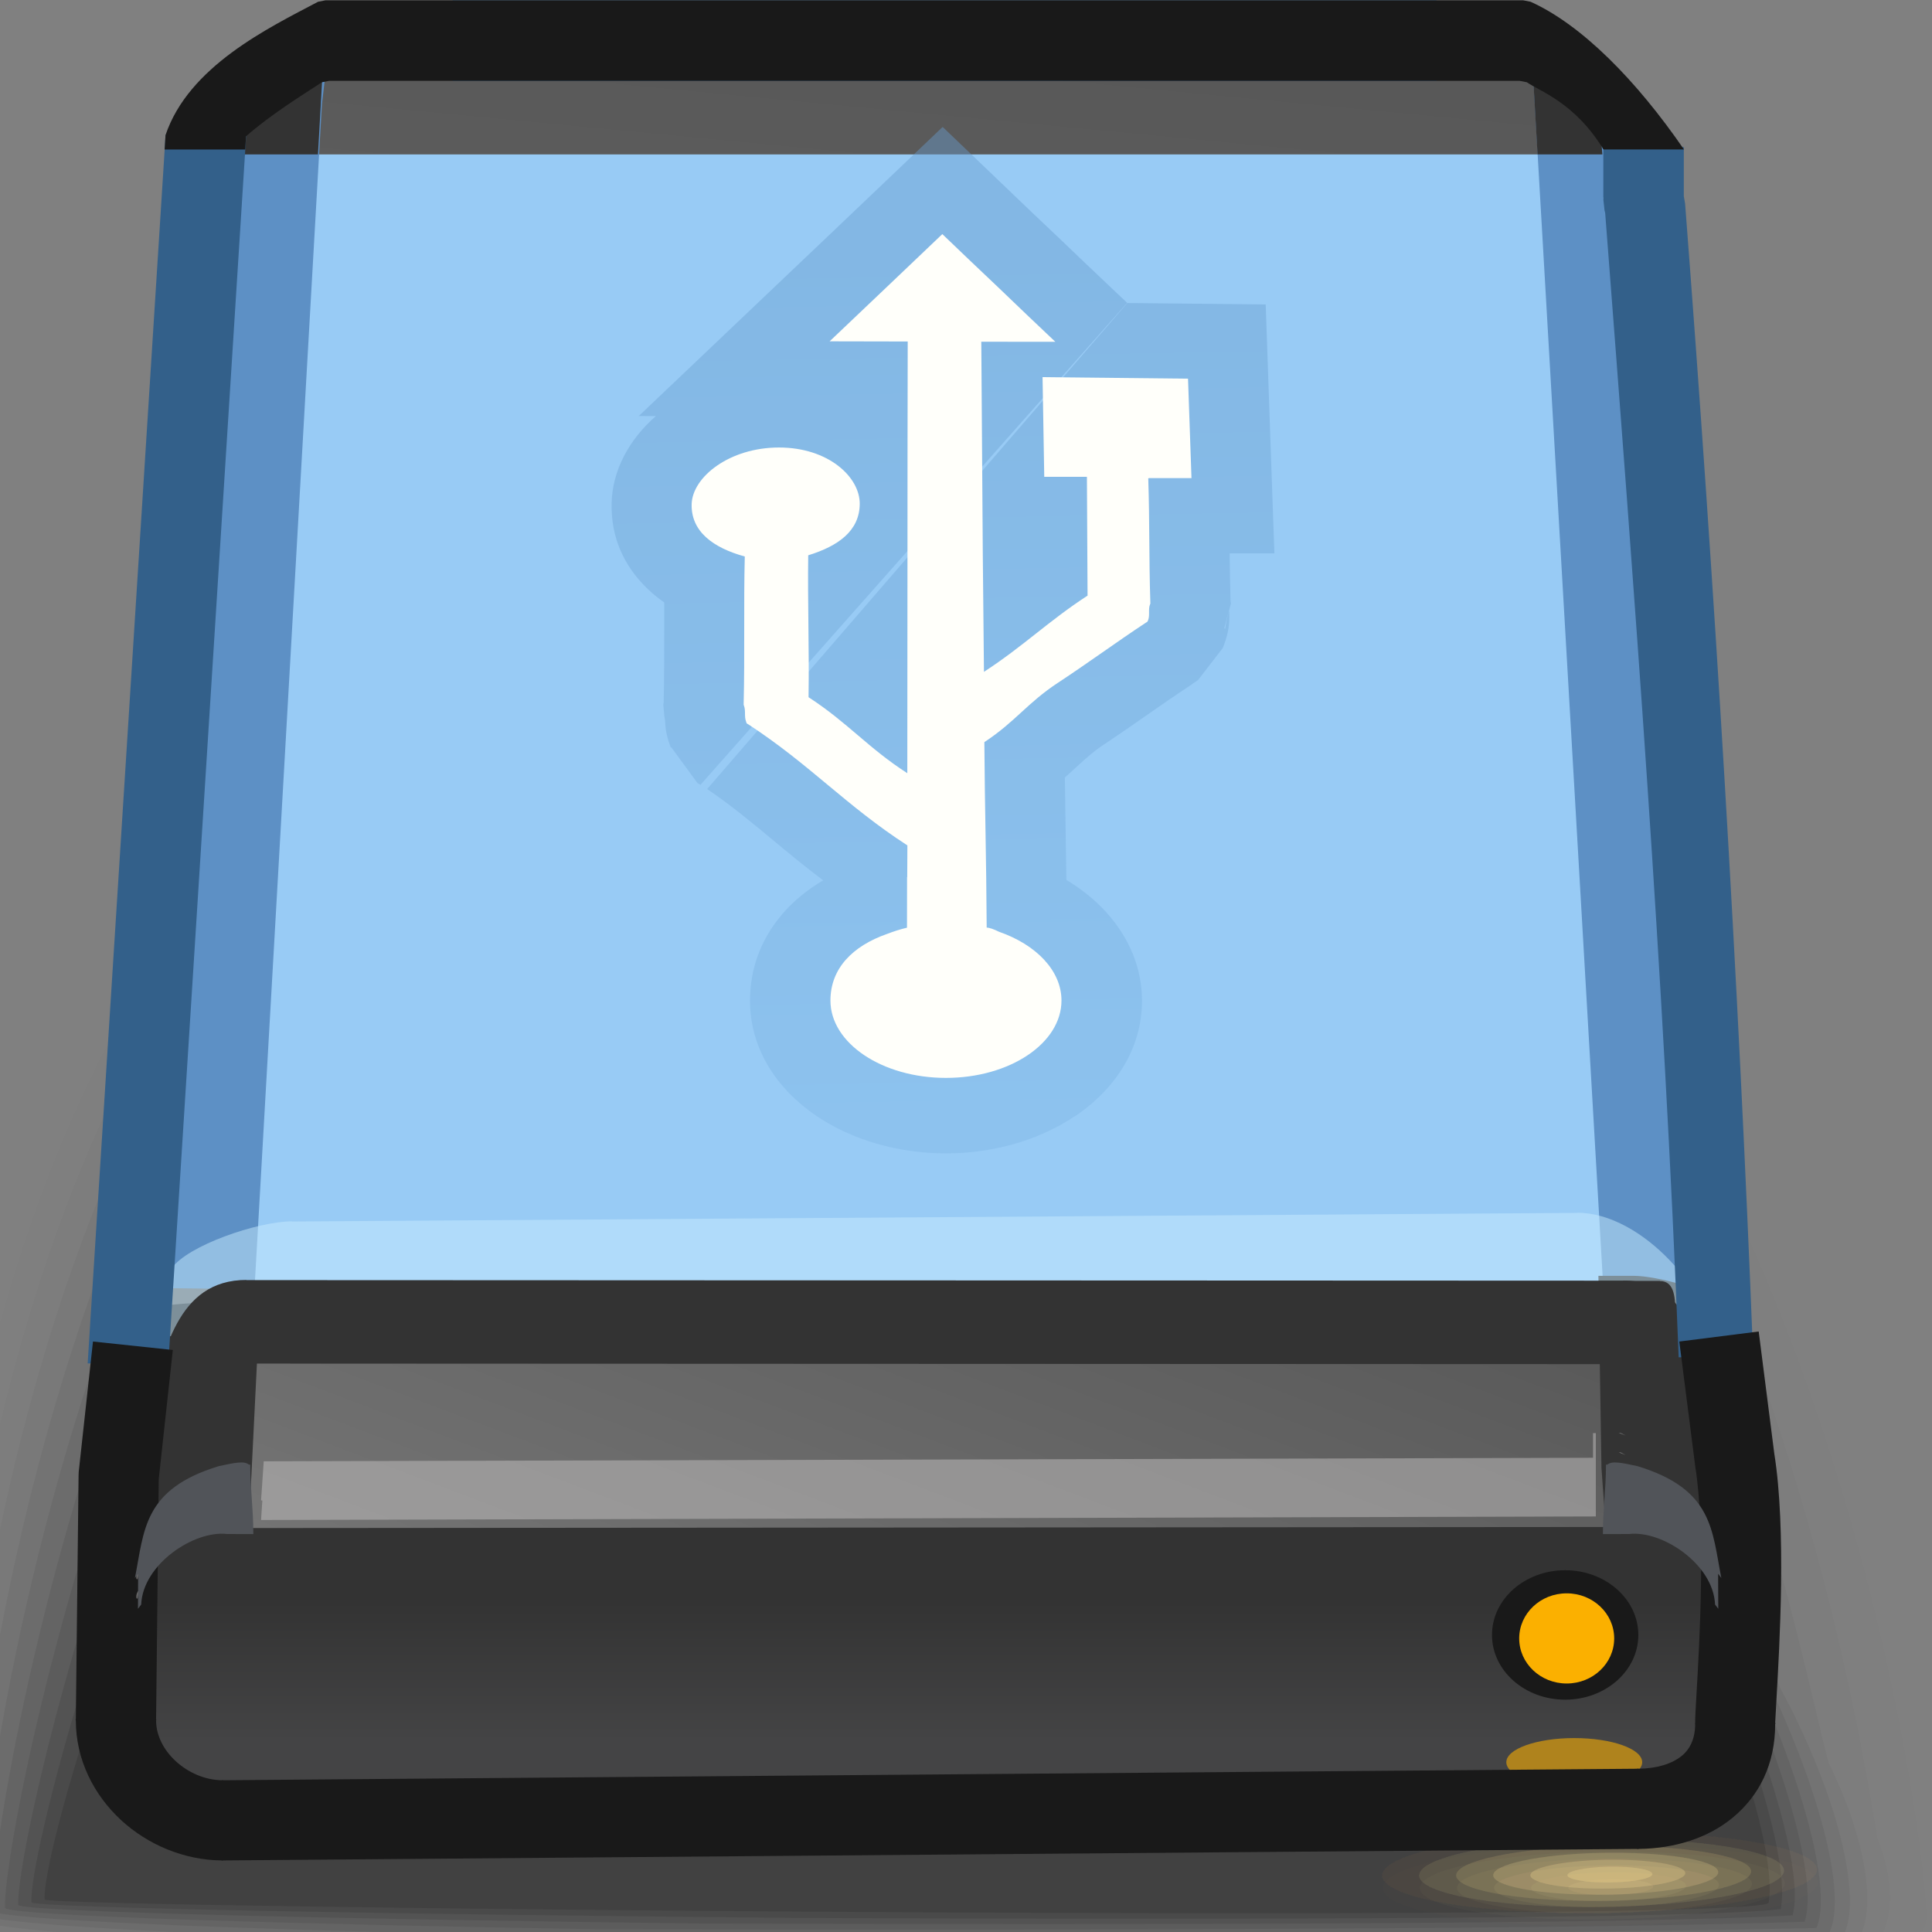 <?xml version="1.0" encoding="UTF-8"?>
<!DOCTYPE svg PUBLIC "-//W3C//DTD SVG 1.1//EN" "http://www.w3.org/Graphics/SVG/1.1/DTD/svg11.dtd">
<!-- Creator: CorelDRAW -->
<svg xmlns="http://www.w3.org/2000/svg" xml:space="preserve" width="24px" height="24px" style="shape-rendering:geometricPrecision; text-rendering:geometricPrecision; image-rendering:optimizeQuality; fill-rule:evenodd; clip-rule:evenodd"
viewBox="0 0 24 24"
 xmlns:xlink="http://www.w3.org/1999/xlink">
 <rect x="0" y="0" width="24" height="24" fill="#808080" stroke="none"/>
 <defs>
  <style type="text/css">
   <![CDATA[
    .fil12 {fill:black}
    .fil21 {fill:#191919}
    .fil16 {fill:#333333}
    .fil15 {fill:#5D90C5}
    .fil11 {fill:#666666}
    .fil13 {fill:#98CBF5}
    .fil22 {fill:#FBB000}
    .fil34 {fill:#191919;fill-rule:nonzero}
    .fil32 {fill:#333333;fill-rule:nonzero}
    .fil33 {fill:#33608A;fill-rule:nonzero}
    .fil36 {fill:#515459;fill-rule:nonzero}
    .fil20 {fill:#FFFFFA;fill-rule:nonzero}
    .fil23 {fill:#FFE099;fill-opacity:0}
    .fil0 {fill:black;fill-opacity:0.008}
    .fil24 {fill:#FFE099;fill-opacity:0.012}
    .fil1 {fill:black;fill-opacity:0.02}
    .fil25 {fill:#FFE099;fill-opacity:0.027}
    .fil2 {fill:black;fill-opacity:0.035}
    .fil26 {fill:#FFE099;fill-opacity:0.039}
    .fil3 {fill:black;fill-opacity:0.047}
    .fil27 {fill:#FFE099;fill-opacity:0.055}
    .fil4 {fill:black;fill-opacity:0.059}
    .fil28 {fill:#FFE099;fill-opacity:0.067}
    .fil5 {fill:black;fill-opacity:0.071}
    .fil29 {fill:#FFE099;fill-opacity:0.078}
    .fil6 {fill:black;fill-opacity:0.082}
    .fil7 {fill:black;fill-opacity:0.094}
    .fil8 {fill:black;fill-opacity:0.106}
    .fil9 {fill:black;fill-opacity:0.122}
    .fil35 {fill:#CFCDCD;fill-rule:nonzero;fill-opacity:0.439}
    .fil31 {fill:#C7EBFF;fill-rule:nonzero;fill-opacity:0.502}
    .fil30 {fill:#FBB000;fill-opacity:0.58}
    .fil14 {fill:url(#id2)}
    .fil17 {fill:url(#id3)}
    .fil10 {fill:url(#id4)}
    .fil18 {fill:url(#id5)}
    .fil19 {fill:url(#id6);fill-rule:nonzero;fill-opacity:0.439}
   ]]>
  </style>
   <mask id="id0">
  <linearGradient id="id1" gradientUnits="userSpaceOnUse" x1="10.447" y1="21.717" x2="10.594" y2="19.427">
   <stop offset="0" style="stop-opacity:1; stop-color:white"/>
   <stop offset="1" style="stop-opacity:0; stop-color:white"/>
  </linearGradient>
    <rect style="fill:url(#id1)" x="1.352" y="18.463" width="18.337" height="4.218"/>
   </mask>
  <linearGradient id="id2" gradientUnits="userSpaceOnUse" x1="12.225" y1="0.054" x2="10.436" y2="18.733">
   <stop offset="0" style="stop-color:#575757"/>
   <stop offset="1" style="stop-color:#787878"/>
  </linearGradient>
  <linearGradient id="id3" gradientUnits="userSpaceOnUse" xlink:href="#id2" x1="13.083" y1="13.494" x2="9.581" y2="22.74">
  </linearGradient>
  <linearGradient id="id4" gradientUnits="userSpaceOnUse" x1="11.957" y1="23.131" x2="10.903" y2="18.252">
   <stop offset="0" style="stop-color:black"/>
   <stop offset="1" style="stop-color:#4C4C4C"/>
  </linearGradient>
  <linearGradient id="id5" gradientUnits="userSpaceOnUse" x1="11.352" y1="19.902" x2="11.352" y2="21.628">
   <stop offset="0" style="stop-color:#333333"/>
   <stop offset="1" style="stop-color:#444445"/>
  </linearGradient>
  <linearGradient id="id6" gradientUnits="userSpaceOnUse" x1="14.152" y1="2.812" x2="14.497" y2="22.585">
   <stop offset="0" style="stop-color:#689DCF"/>
   <stop offset="1" style="stop-color:#91CAF8"/>
  </linearGradient>
 </defs>
 <g id="Слой_x0020_1">
  <g id="_63069696">
   <path id="_60024976" class="fil0" d="M10.3 7.164c11.557,-0.45 13.581,15.179 13.629,16.615 0.01,0.281 -0.234,0.435 -0.623,0.566l-23.662 0.038c-0.371,-0.124 -0.571,-0.282 -0.571,-0.482 0,-1.071 -0.331,-16.286 11.226,-16.736z"/>
   <g>
    <path id="_58875424" class="fil1" d="M10.327 7.315c10.585,-0.4 12.71,13.858 12.997,15.527 0.253,0.643 0.197,1.2 -0.166,1.424 -7.014,0.026 -14.616,0.039 -22.219,0.047 -0.922,-0.113 -1.693,-0.262 -1.7,-0.446 -0.009,-1.068 0.19,-16.152 11.088,-16.552z"/>
    <path id="_62421264" class="fil2" d="M10.353 7.465c9.613,-0.35 11.84,12.537 12.366,14.439 0.495,1.004 0.629,1.964 0.29,2.283 -6.14,0.039 -13.457,0.053 -20.777,0.056 -1.473,-0.103 -2.816,-0.243 -2.829,-0.41 -0.017,-1.065 0.712,-16.018 10.95,-16.368z"/>
    <path id="_60000872" class="fil3" d="M10.38 7.616c8.641,-0.3 10.97,11.216 11.734,13.351 0.739,1.365 1.06,2.728 0.747,3.142 -5.266,0.052 -12.298,0.067 -19.334,0.065 -2.025,-0.092 -3.94,-0.223 -3.959,-0.374 -0.026,-1.062 1.234,-15.883 10.812,-16.183z"/>
    <path id="_62756480" class="fil4" d="M10.407 7.766c7.669,-0.25 10.1,9.895 11.102,12.263 0.982,1.727 1.492,3.492 1.204,4 -4.392,0.066 -11.14,0.081 -17.892,0.075 -2.577,-0.082 -5.062,-0.203 -5.088,-0.338 -0.034,-1.059 1.756,-15.749 10.674,-15.999z"/>
    <path id="_59604248" class="fil5" d="M10.433 7.917c6.697,-0.2 9.23,8.573 10.471,11.175 1.225,2.088 1.924,4.256 1.66,4.859 -3.518,0.079 -9.981,0.094 -16.45,0.084 -3.128,-0.071 -6.185,-0.184 -6.218,-0.302 -0.043,-1.056 2.278,-15.615 10.536,-15.815z"/>
    <path id="_64509712" class="fil6" d="M10.46 8.068c5.725,-0.15 8.359,7.252 9.84,10.087 1.468,2.45 2.355,5.02 2.117,5.718 -2.644,0.092 -8.823,0.108 -15.008,0.093 -3.679,-0.061 -7.308,-0.164 -7.347,-0.266 -0.052,-1.053 2.8,-15.481 10.398,-15.631z"/>
    <path id="_125570808" class="fil7" d="M10.487 8.218c4.753,-0.1 7.489,5.931 9.208,8.999 1.711,2.811 2.787,5.785 2.574,6.576 -1.77,0.105 -7.664,0.122 -13.565,0.102 -4.231,-0.05 -8.431,-0.144 -8.477,-0.23 -0.06,-1.049 3.322,-15.347 10.26,-15.446z"/>
    <path id="_62744864" class="fil8" d="M10.513 8.369c3.781,-0.05 6.619,4.61 8.577,7.911 1.954,3.173 3.218,6.549 3.03,7.435 -0.896,0.119 -6.505,0.135 -12.123,0.111 -4.783,-0.04 -9.554,-0.124 -9.606,-0.194 -0.069,-1.046 3.844,-15.213 10.122,-15.262z"/>
   </g>
   <path id="_60251344" class="fil9" d="M10.539 8.519c5.619,0 11.758,13.156 11.432,15.116 -0.044,0.264 -21.3,0.069 -21.416,-0.038 -0.077,-1.043 4.365,-15.078 9.984,-15.078z"/>
  </g>
  <path class="fil10" d="M20.784 18.866l-18.707 0c-0.252,0 -0.459,0.23 -0.459,0.511l0 2.631c0,0.281 0.207,0.511 0.459,0.511l11.885 0 6.822 0c0.253,0 0.459,-0.23 0.459,-0.511l0 -2.631c0,-0.281 -0.206,-0.511 -0.459,-0.511z"/>
  <path class="fil11" style="mask:url(#id0)" d="M19.405 18.746l-0.041 0c-0.019,0.328 -0.079,0.679 -0.187,1.057 0,0 -3.104,2.552 -6.669,2.238 -0.678,-0.06 -1.328,-0.036 -1.951,0.039l-8.389 0c-0.192,-0.147 -0.372,-0.298 -0.532,-0.449l0 0.257c0,0.009 0,0.017 0,0.026 0.169,0.163 0.361,0.326 0.568,0.484l8.389 0c0.623,-0.075 1.273,-0.099 1.951,-0.039 3.565,0.314 6.669,-2.238 6.669,-2.238 0.144,-0.502 0.203,-0.958 0.192,-1.375z"/>
  <path class="fil12" d="M21.254 19.192l-19.288 0c-0.134,0 -0.257,0.051 -0.348,0.134l0 0.801c0.075,0.037 0.166,0.054 0.273,0.053l10.106 0 0.98 0 8.163 0c0.087,-0.353 0.122,-0.681 0.114,-0.987z"/>
  <path class="fil13" d="M10.904 19.418l0.888 0 9.166 0c0.452,-0.137 0.529,0.731 0.541,0.319 -0.473,-6.118 -1.243,-12.785 -1.715,-18.903 -0.003,-0.236 -0.609,-0.508 -0.868,-0.547 -5.489,0 -9.308,0.133 -14.796,0.133 -0.295,0.04 -1.755,0.823 -1.829,1.098 -0.467,6.052 -0.641,12.192 -1.11,18.243 0.018,0.39 0.239,-0.34 0.552,-0.344l9.171 0z"/>
  <path class="fil14" d="M21.341 17.784l-0.016 -0.19 -0.359 0 0.008 0.19 0.367 0zm-1.435 -15.866l-0.073 -0.908c-0.148,-0.043 -0.304,-0.066 -0.465,-0.066l-0.234 0 -0.092 -0.018 -2.831 0 -9.235 0 -2.813 0 -0.092 0.018 -0.224 0c-0.458,0 -0.876,0.188 -1.178,0.49l-0.002 0.002c-0.139,0.139 -0.253,0.302 -0.337,0.482l17.573 0zm-18.569 15.676l-0.018 0.266 0.894 0 0.017 -0.266 -0.893 0z"/>
  <path class="fil15" d="M20.092 19.022c0.444,-0.124 1.504,0.731 1.517,0.322 -0.468,-6.05 -1.253,-12.422 -1.722,-18.487 -0.066,-0.045 -0.39,0.194 -0.538,-0.489l-0.266 -0.134 -0.059 0.351 1.068 18.437z"/>
  <path class="fil16" d="M21.341 17.784l-0.016 -0.19 -0.359 0 0.008 0.19 0.367 0zm-2.298 -16.858l0.057 0.992 0.805 0 -0.073 -0.908c-0.148,-0.043 -0.304,-0.066 -0.465,-0.066l-0.234 0 -0.091 -0.018z"/>
  <path class="fil15" d="M3.065 17.723c-0.444,-0.125 -1.853,0.767 -1.865,0.357 0.444,-5.747 1.063,-11.223 1.509,-17.01 0.099,-0.135 0.847,-0.271 1.047,-0.297l0.303 0 -0.06 0.527 -0.935 16.423z"/>
  <path class="fil16" d="M2.615 1.918l0.037 -0.465 0.017 -0.017 0.002 -0.002c0.302,-0.302 0.72,-0.49 1.178,-0.49l0.156 0 -0.055 0.974 -1.336 0zm-1.278 15.676l-0.018 0.266 0.894 0 0.017 -0.266 -0.893 0z"/>
  <path class="fil17" d="M1.964 16.001l18.822 0.199c0.322,0 0.52,0.299 0.585,0.643l0.007 0.038 0.131 2.961c-0.018,0.39 -0.238,-0.339 -0.551,-0.343l-9.145 0 -0.889 0 -9.227 -0.184c-0.452,-0.138 -0.53,0.731 -0.543,0.318l0.207 -2.879 0.018 -0.11c0.058,-0.348 0.263,-0.643 0.585,-0.643z"/>
  <path class="fil16" d="M2.781 16.182l0.448 0 -0.118 2.387 -0.069 0.948 -0.408 0c-0.291,-0.088 -1.021,0.239 -1.084,0.374l0.079 -3.48c0.096,-0.238 0.905,-0.229 1.152,-0.229z"/>
  <path class="fil16" d="M20.304 15.849l-0.448 0 0.038 2.387 0.068 0.948 0.408 0c0.291,-0.088 1.02,0.239 1.084,0.374l-0.035 -3.296c-0.096,-0.238 -0.868,-0.413 -1.115,-0.413z"/>
  <path class="fil18" d="M20.905 18.968l-19.115 0.015c-0.327,0 -0.589,0.297 -0.595,0.655l-0.036 2.271c-0.006,0.359 0.268,0.655 0.595,0.655l19.115 -0.015c0.327,-0 0.634,-0.295 0.64,-0.655l0.037 -2.27c0.006,-0.361 -0.312,-0.655 -0.64,-0.655z"/>
  <path class="fil19" d="M14.004 3.764l0.762 0.008 0.957 0.01 0.031 0.892 0.043 1.235 0.034 0.965 -0.556 0c0.002,0.172 0.004,0.357 0.011,0.591l0.004 0.026 0 0.009 -0.026 0.099 0.003 0c0.003,-0.006 0.004,-0.007 0.004,0 0.001,0.116 0.002,0.232 -0.067,0.414l-0.008 0.022 -0.007 0.016 -0.305 0.395 -0.009 0.007 -0.066 0.044 0.001 0.002c-0.213,0.14 -0.366,0.247 -0.52,0.354 -0.205,0.143 -0.409,0.285 -0.576,0.395 -0.128,0.084 -0.227,0.175 -0.327,0.266l-0.004 0.004c-0.051,0.046 -0.101,0.093 -0.155,0.14l0.01 0.683 0.009 0.59c0.189,0.113 0.355,0.248 0.493,0.399 0.283,0.312 0.446,0.689 0.446,1.102 0,0.585 -0.321,1.092 -0.838,1.439l-0.004 0c-0.421,0.282 -0.986,0.457 -1.593,0.457 -0.609,0 -1.175,-0.175 -1.596,-0.457 -0.518,-0.347 -0.838,-0.854 -0.838,-1.439 0,-0.414 0.143,-0.774 0.4,-1.076 0.14,-0.164 0.312,-0.304 0.509,-0.42 -0.224,-0.168 -0.418,-0.329 -0.612,-0.49 -0.269,-0.224 -0.539,-0.448 -0.83,-0.644m6.478 -2.202l-0.054 0.205 0.012 0.004c0.006,-0.052 0.034,-0.181 0.044,-0.209l-0.003 0zm-3.077 4.753l-0.001 -0.002 0 0.002 0.001 -0.001zm-3.484 -2.603l-0.035 -0.022 -0.003 -0.002 -0.323 -0.441 -0.007 0.002 -0.009 -0.026 -0 -0 -0.001 -0.001c-0.047,-0.128 -0.058,-0.222 -0.061,-0.308l-0.002 -0.01 -0.008 -0.051 -0 -0.002 -0.012 -0.132 0 -0.008 0.004 -0.018c0.007,-0.308 0.007,-0.608 0.007,-0.905l0 -0.342c-0.079,-0.055 -0.152,-0.116 -0.22,-0.182 -0.285,-0.281 -0.445,-0.632 -0.433,-1.06 0.011,-0.396 0.213,-0.78 0.549,-1.073l-0.212 -0.001 1.662 -1.58 0.705 -0.67 0.695 -0.662 0.713 -0.679 0.713 0.682 0.073 0.07c0.209,0.2 0.42,0.403 0.618,0.589l0.008 0.007c0.236,0.226 0.47,0.45 0.697,0.664l0.183 0.173"/>
  <path class="fil20" d="M12.19 4.247c0.004,0.73 0.011,1.371 0.015,2.121 0.004,0.76 0.012,1.193 0.018,1.978 0.493,-0.321 0.8,-0.63 1.287,-0.947l-0.008 -1.476 -0.53 0 -0.021 -1.238 1.807 0.019 0.043 1.235 -0.43 0 -0.095 0 -0.012 0.003c0.019,0.595 0.007,0.939 0.026,1.549 0,0.003 0,0.006 0,0.009 -0.001,0.002 -0.004,0.006 -0.004,0.007 -0.025,0.067 0.001,0.132 -0.024,0.198 -0.003,0.005 -0.005,0.011 -0.007,0.016 -0.006,0.005 -0.012,0.01 -0.019,0.013 -0.376,0.248 -0.717,0.5 -1.096,0.749 -0.381,0.251 -0.524,0.48 -0.912,0.736 0.006,0.882 0.024,1.392 0.029,2.304 0.033,0 0.089,0.02 0.154,0.052 0.46,0.16 0.775,0.482 0.775,0.854 0,0.53 -0.642,0.961 -1.435,0.961 -0.792,0 -1.435,-0.431 -1.435,-0.961 0,-0.397 0.273,-0.677 0.705,-0.828 0.078,-0.03 0.16,-0.057 0.246,-0.077l0.001 -0.629c0,0 0.001,0 0.002,0 0.001,-0.217 0.001,-0.18 0.002,-0.393 -0.772,-0.501 -1.206,-1.001 -1.976,-1.504 -0.007,-0.003 -0.014,-0.008 -0.021,-0.013 -0.002,-0.006 -0.004,-0.011 -0.006,-0.018 -0.027,-0.069 -0.002,-0.135 -0.028,-0.204 -0.002,-0.002 -0.002,-0.004 -0.003,-0.008 0,-0.003 0,-0.005 0,-0.009 0.015,-0.619 -0.001,-1.23 0.014,-1.833 -0.396,-0.109 -0.669,-0.312 -0.66,-0.651 0.01,-0.338 0.471,-0.703 1.085,-0.703 0.614,0 1.005,0.367 1.003,0.7 -0.002,0.334 -0.264,0.523 -0.64,0.639 -0.008,0.581 0.013,1.168 0.004,1.763 0.485,0.314 0.738,0.629 1.227,0.944 0.001,-1.012 0.002,-1.666 0.002,-2.64 0,-0.958 0.001,-1.799 0.003,-2.723 -0.324,-0.001 -0.648,-0.002 -0.97,-0.002 0.236,-0.224 0.471,-0.448 0.705,-0.67 0.233,-0.221 0.465,-0.443 0.695,-0.662 0.232,0.222 0.464,0.445 0.699,0.666 0.234,0.225 0.468,0.449 0.705,0.672 -0.309,-0.001 -0.616,-0.001 -0.924,-0.001z"/>
  <ellipse class="fil21" cx="19.443" cy="20.31" rx="0.909" ry="0.804"/>
  <ellipse class="fil22" cx="19.462" cy="20.353" rx="0.59" ry="0.56"/>
  <g id="_63744592">
   <g>
    <path id="_64379552" class="fil23" d="M19.745 22.832c1.731,-0.035 3.183,0.198 3.242,0.519 0.06,0.321 -1.295,0.609 -3.026,0.644 -1.731,0.035 -3.183,-0.198 -3.242,-0.519 -0.06,-0.321 1.295,-0.609 3.026,-0.644z"/>
    <g>
     <path id="_65068744" class="fil24" d="M19.787 22.917c1.491,-0.03 2.741,0.17 2.793,0.447 0.051,0.277 -1.116,0.525 -2.607,0.555 -1.491,0.03 -2.742,-0.17 -2.793,-0.447 -0.051,-0.277 1.116,-0.525 2.607,-0.555z"/>
     <path id="_128339352" class="fil25" d="M19.828 23.003c1.25,-0.025 2.3,0.143 2.343,0.375 0.043,0.232 -0.937,0.441 -2.188,0.465 -1.251,0.025 -2.3,-0.143 -2.343,-0.375 -0.043,-0.232 0.937,-0.441 2.188,-0.465z"/>
     <path id="_60610792" class="fil26" d="M19.868 23.088c1.011,-0.02 1.859,0.115 1.894,0.303 0.035,0.188 -0.757,0.356 -1.768,0.376 -1.011,0.02 -1.859,-0.115 -1.894,-0.303 -0.035,-0.187 0.757,-0.356 1.768,-0.376z"/>
     <path id="_63659720" class="fil27" d="M19.909 23.173c0.771,-0.015 1.418,0.088 1.445,0.231 0.026,0.143 -0.577,0.272 -1.349,0.287 -0.771,0.016 -1.418,-0.088 -1.445,-0.231 -0.027,-0.143 0.577,-0.272 1.348,-0.287z"/>
     <path id="_60490664" class="fil28" d="M19.95 23.259c0.531,-0.01 0.977,0.061 0.995,0.159 0.018,0.099 -0.398,0.187 -0.929,0.198 -0.531,0.011 -0.977,-0.06 -0.995,-0.159 -0.018,-0.098 0.398,-0.187 0.929,-0.198z"/>
    </g>
    <path id="_61219584" class="fil29" d="M19.991 23.344c0.291,-0.006 0.536,0.033 0.546,0.088 0.01,0.054 -0.218,0.103 -0.51,0.108 -0.291,0.006 -0.536,-0.033 -0.546,-0.087 -0.01,-0.054 0.218,-0.103 0.51,-0.109z"/>
   </g>
   <g>
    <path id="_64638016" class="fil23" d="M19.735 22.676c1.731,-0.035 3.183,0.198 3.242,0.519 0.06,0.321 -1.295,0.609 -3.026,0.644 -1.731,0.035 -3.183,-0.198 -3.242,-0.519 -0.06,-0.321 1.295,-0.609 3.026,-0.644z"/>
    <g>
     <path id="_60716880" class="fil24" d="M19.777 22.761c1.491,-0.03 2.741,0.17 2.793,0.447 0.051,0.277 -1.116,0.525 -2.607,0.555 -1.491,0.03 -2.742,-0.17 -2.793,-0.447 -0.051,-0.277 1.116,-0.525 2.607,-0.555z"/>
     <path id="_62762920" class="fil25" d="M19.818 22.847c1.251,-0.025 2.3,0.143 2.343,0.375 0.043,0.232 -0.937,0.441 -2.188,0.465 -1.251,0.025 -2.3,-0.143 -2.343,-0.375 -0.043,-0.232 0.937,-0.441 2.188,-0.465z"/>
     <path id="_48731024" class="fil26" d="M19.858 22.932c1.011,-0.02 1.859,0.116 1.894,0.303 0.035,0.188 -0.757,0.356 -1.768,0.376 -1.011,0.02 -1.859,-0.115 -1.894,-0.303 -0.035,-0.187 0.757,-0.356 1.768,-0.376z"/>
     <path id="_64354560" class="fil27" d="M19.899 23.017c0.771,-0.015 1.418,0.088 1.445,0.231 0.026,0.143 -0.577,0.272 -1.349,0.287 -0.771,0.016 -1.418,-0.088 -1.445,-0.231 -0.027,-0.143 0.577,-0.272 1.348,-0.287z"/>
     <path id="_64641792" class="fil28" d="M19.94 23.103c0.531,-0.01 0.977,0.061 0.995,0.159 0.018,0.099 -0.398,0.187 -0.929,0.198 -0.531,0.011 -0.977,-0.06 -0.995,-0.159 -0.018,-0.098 0.398,-0.187 0.929,-0.198z"/>
    </g>
    <path id="_62306056" class="fil29" d="M19.981 23.188c0.291,-0.006 0.536,0.033 0.546,0.088 0.01,0.054 -0.218,0.103 -0.51,0.108 -0.291,0.006 -0.536,-0.033 -0.546,-0.087 -0.01,-0.054 0.218,-0.103 0.51,-0.109z"/>
   </g>
   <g>
    <path id="_59382456" class="fil23" d="M19.735 22.676c1.731,-0.035 3.183,0.198 3.242,0.519 0.06,0.321 -1.295,0.609 -3.026,0.644 -1.731,0.035 -3.183,-0.198 -3.242,-0.519 -0.06,-0.321 1.295,-0.609 3.026,-0.644z"/>
    <g>
     <path id="_64257912" class="fil24" d="M19.777 22.761c1.491,-0.03 2.741,0.17 2.793,0.447 0.051,0.277 -1.116,0.525 -2.607,0.555 -1.491,0.03 -2.742,-0.17 -2.793,-0.447 -0.051,-0.277 1.116,-0.525 2.607,-0.555z"/>
     <path id="_135346488" class="fil25" d="M19.818 22.847c1.251,-0.025 2.3,0.143 2.343,0.375 0.043,0.232 -0.937,0.441 -2.188,0.465 -1.251,0.025 -2.3,-0.143 -2.343,-0.375 -0.043,-0.232 0.937,-0.441 2.188,-0.465z"/>
     <path id="_65279176" class="fil26" d="M19.858 22.932c1.011,-0.02 1.859,0.116 1.894,0.303 0.035,0.188 -0.757,0.356 -1.768,0.376 -1.011,0.02 -1.859,-0.115 -1.894,-0.303 -0.035,-0.187 0.757,-0.356 1.768,-0.376z"/>
     <path id="_133402464" class="fil27" d="M19.899 23.017c0.771,-0.015 1.418,0.088 1.445,0.231 0.026,0.143 -0.577,0.272 -1.349,0.287 -0.771,0.016 -1.418,-0.088 -1.445,-0.231 -0.027,-0.143 0.577,-0.272 1.348,-0.287z"/>
     <path id="_64733848" class="fil28" d="M19.94 23.103c0.531,-0.01 0.977,0.061 0.995,0.159 0.018,0.099 -0.398,0.187 -0.929,0.198 -0.531,0.011 -0.977,-0.06 -0.995,-0.159 -0.018,-0.098 0.398,-0.187 0.929,-0.198z"/>
    </g>
    <path id="_59316344" class="fil29" d="M19.981 23.188c0.291,-0.006 0.536,0.033 0.546,0.088 0.01,0.054 -0.218,0.103 -0.51,0.108 -0.291,0.006 -0.536,-0.033 -0.546,-0.087 -0.01,-0.054 0.218,-0.103 0.51,-0.109z"/>
   </g>
   <g>
    <path id="_58766952" class="fil23" d="M19.735 22.676c1.731,-0.035 3.183,0.198 3.242,0.519 0.06,0.321 -1.295,0.609 -3.026,0.644 -1.731,0.035 -3.183,-0.198 -3.242,-0.519 -0.06,-0.321 1.295,-0.609 3.026,-0.644z"/>
    <g>
     <path id="_58766856" class="fil24" d="M19.777 22.761c1.491,-0.03 2.741,0.17 2.793,0.447 0.051,0.277 -1.116,0.525 -2.607,0.555 -1.491,0.03 -2.742,-0.17 -2.793,-0.447 -0.051,-0.277 1.116,-0.525 2.607,-0.555z"/>
     <path id="_63312000" class="fil25" d="M19.818 22.847c1.251,-0.025 2.3,0.143 2.343,0.375 0.043,0.232 -0.937,0.441 -2.188,0.465 -1.251,0.025 -2.3,-0.143 -2.343,-0.375 -0.043,-0.232 0.937,-0.441 2.188,-0.465z"/>
     <path id="_62855560" class="fil26" d="M19.858 22.932c1.011,-0.02 1.859,0.116 1.894,0.303 0.035,0.188 -0.757,0.356 -1.768,0.376 -1.011,0.02 -1.859,-0.115 -1.894,-0.303 -0.035,-0.187 0.757,-0.356 1.768,-0.376z"/>
     <path id="_62024312" class="fil27" d="M19.899 23.017c0.771,-0.015 1.418,0.088 1.445,0.231 0.026,0.143 -0.577,0.272 -1.349,0.287 -0.771,0.016 -1.418,-0.088 -1.445,-0.231 -0.027,-0.143 0.577,-0.272 1.348,-0.287z"/>
     <path id="_127780776" class="fil28" d="M19.94 23.103c0.531,-0.01 0.977,0.061 0.995,0.159 0.018,0.099 -0.398,0.187 -0.929,0.198 -0.531,0.011 -0.977,-0.06 -0.995,-0.159 -0.018,-0.098 0.398,-0.187 0.929,-0.198z"/>
    </g>
    <path id="_64318816" class="fil29" d="M19.981 23.188c0.291,-0.006 0.536,0.033 0.546,0.088 0.01,0.054 -0.218,0.103 -0.51,0.108 -0.291,0.006 -0.536,-0.033 -0.546,-0.087 -0.01,-0.054 0.218,-0.103 0.51,-0.109z"/>
   </g>
   <g>
    <path id="_65946760" class="fil23" d="M19.735 22.676c1.731,-0.035 3.183,0.198 3.242,0.519 0.06,0.321 -1.295,0.609 -3.026,0.644 -1.731,0.035 -3.183,-0.198 -3.242,-0.519 -0.06,-0.321 1.295,-0.609 3.026,-0.644z"/>
    <g>
     <path id="_62904648" class="fil24" d="M19.777 22.761c1.491,-0.03 2.741,0.17 2.793,0.447 0.051,0.277 -1.116,0.525 -2.607,0.555 -1.491,0.03 -2.742,-0.17 -2.793,-0.447 -0.051,-0.277 1.116,-0.525 2.607,-0.555z"/>
     <path id="_60041552" class="fil25" d="M19.818 22.847c1.251,-0.025 2.3,0.143 2.343,0.375 0.043,0.232 -0.937,0.441 -2.188,0.465 -1.251,0.025 -2.3,-0.143 -2.343,-0.375 -0.043,-0.232 0.937,-0.441 2.188,-0.465z"/>
     <path id="_133270296" class="fil26" d="M19.858 22.932c1.011,-0.02 1.859,0.116 1.894,0.303 0.035,0.188 -0.757,0.356 -1.768,0.376 -1.011,0.02 -1.859,-0.115 -1.894,-0.303 -0.035,-0.187 0.757,-0.356 1.768,-0.376z"/>
     <path id="_60041432" class="fil27" d="M19.899 23.017c0.771,-0.015 1.418,0.088 1.445,0.231 0.026,0.143 -0.577,0.272 -1.349,0.287 -0.771,0.016 -1.418,-0.088 -1.445,-0.231 -0.027,-0.143 0.577,-0.272 1.348,-0.287z"/>
     <path id="_62024216" class="fil28" d="M19.94 23.103c0.531,-0.01 0.977,0.061 0.995,0.159 0.018,0.099 -0.398,0.187 -0.929,0.198 -0.531,0.011 -0.977,-0.06 -0.995,-0.159 -0.018,-0.098 0.398,-0.187 0.929,-0.198z"/>
    </g>
    <path id="_60819848" class="fil29" d="M19.981 23.188c0.291,-0.006 0.536,0.033 0.546,0.088 0.01,0.054 -0.218,0.103 -0.51,0.108 -0.291,0.006 -0.536,-0.033 -0.546,-0.087 -0.01,-0.054 0.218,-0.103 0.51,-0.109z"/>
   </g>
  </g>
  <path class="fil30" d="M19.556 21.591c0.466,0 0.844,0.134 0.844,0.3 0,0.166 -0.378,0.3 -0.844,0.3 -0.466,0 -0.844,-0.134 -0.844,-0.3 0,-0.166 0.378,-0.3 0.844,-0.3z"/>
  <path class="fil31" d="M1.806 16.557c0.083,-0.285 0.169,-0.567 0.325,-0.798l0 -0.001c0.193,-0.284 1.072,-0.586 1.497,-0.586l0 0.002 15.965 -0.107 0 -0.002c0.813,0 1.688,1.02 1.688,1.666l-0.002 0.007 -0.005 0.26 -0.005 0.29 0.054 -0.423 -0.478 0.176 -0.018 -0.052 -0.022 -0.132 0.005 -0.291 0 -0.001 0.005 -0.253 -0.003 0c0,-0.227 -0.024,-0.398 -0.191,-0.398l0 -0.002 -17.64 -0.007 0 0.002c-0.136,0 -0.223,0.06 -0.284,0.149 -0.094,0.139 -0.162,0.363 -0.228,0.59l-0.663 -0.088z"/>
  <path class="fil32" d="M1.846 17.475c0.196,-0.672 0.348,-1.575 1.214,-1.575l0 0.002 17.106 0.007 0 -0.002c0.813,0 0.926,0.791 0.926,1.438l-0.002 0.007 -0.005 0.26 -0.005 0.29 -0.212 -0.003 0.396 0.299 -0.019 -0.052 -0.022 -0.132 0.005 -0.291 0 -0.001 0.004 -0.253 -0.001 0c0,-0.227 -0.898,-0.521 -1.066,-0.521l0 -0.002 -17.106 -0.007 0 0.002c-0.136,0 -0.223,0.06 -0.284,0.149 -0.094,0.139 -1.45,0.609 -1.517,0.835l0.587 -0.448z"/>
  <path class="fil33" d="M16.09 1.004l-9.235 0 -1.232 0 0 -1 1.232 0 9.235 0 1.754 0 0 1 -1.754 0zm4.827 0.824l0 0.613 0.002 0.008 0.014 0.082c0.368,4.787 0.658,9.532 0.846,14.33l-0.926 0c-0.184,-4.761 -0.548,-9.468 -0.913,-14.217l-0.008 -0.031 -0.014 -0.129 0.001 -0.033 -0.002 0 0 -0.624 1 0zm-17.86 -0.153l-0 0.017 -0.002 0.039 -0.964 15.206 -1.002 0 0.968 -15.259 0 -0.003 1 0z"/>
  <path class="fil34" d="M16.09 1.004l-9.235 0 -2.765 0 -0.092 0.018c-0.263,0.173 -0.623,0.393 -0.942,0.671l-0.002 0.039 -0.008 0.125 -1.001 0 0.011 -0.178c0.288,-0.856 1.281,-1.333 1.895,-1.657l0.092 -0.018 2.813 0 9.235 0 2.831 0 0.092 0.018c0.633,0.286 1.311,0.971 1.905,1.835l-1 0c-0.355,-0.581 -0.785,-0.72 -0.952,-0.835l-0.092 -0.018 -2.784 0z"/>
  <path class="fil34" d="M21.847 16.539l0.194 1.519c0.15,0.939 0.065,2.387 0.027,3.05l0 0.002c-0.009,0.16 -0.016,0.273 -0.016,0.289l0.002 0.006 0 0.012 -0.002 0c0,0.499 -0.199,0.891 -0.527,1.162 -0.304,0.251 -0.715,0.384 -1.167,0.389l-0.004 0.002 -0.017 0 0 -0.002 -17.562 0.143 -0.004 0.002 -0.016 0 -0.004 -0.002c-0.467,-0.005 -0.916,-0.196 -1.246,-0.5 -0.34,-0.314 -0.563,-0.752 -0.563,-1.24l-0.002 0 0 -0.013 0.002 -0.004 0.034 -3.022 0.002 -0.049 0.177 -1.618 0.992 0.105 -0.175 1.604 -0.033 2.984 0.002 0 0 0.013 -0.002 0c0,0.19 0.096,0.37 0.243,0.506 0.156,0.144 0.364,0.235 0.575,0.238l0 -0.002 0.016 0 0 0.002 17.562 -0.143 0.004 -0.002 0.017 0 0 0.002c0.223,-0.003 0.413,-0.059 0.538,-0.162 0.102,-0.084 0.164,-0.216 0.164,-0.392l-0.002 0 0 -0.012 0.002 0c-0.001,-0.074 0.007,-0.191 0.016,-0.353 0.037,-0.633 0.117,-2.011 -0.015,-2.837l-0.002 -0.016 -0.196 -1.535 0.988 -0.125z"/>
  <path class="fil35" d="M1.719 19.764c0.004,-0.071 0.01,-0.141 0.018,-0.207l0.035 0.01c-0.013,0.053 -0.023,0.11 -0.03,0.17 -0.094,0.073 -0.023,0.221 -0.023,0.027zm0 -0.241c0.004,-0.073 0.01,-0.143 0.018,-0.208l0.035 0.01c-0.013,0.053 -0.023,0.11 -0.03,0.17 -0.094,0.074 -0.023,0.223 -0.023,0.028zm1.246 -1.674l0.265 -0.001 -0.265 0.001zm16.825 -0.046l0.034 0 0 0.241 0 0.551 0 0.243 -16.581 0.044 0.016 -0.243 -0.016 0 0.033 -0.486 16.513 -0.044 0 -0.064 0 -0.241zm0.317 -0.002l0.026 0 0.061 0.031 -0.086 -0.031zm-17.142 0.288l0.265 -0.001 -0.265 0.001zm17.142 -0.047l0.026 0 0.061 0.033 -0.086 -0.033z"/>
  <path class="fil36" d="M19.95 18.195c0,0.314 -0.038,0.539 -0.038,0.862l0.325 -0.001c0.415,-0.048 1.048,0.378 1.068,0.876l0.04 0.053 -0.002 -0.435 0.04 0.053c-0.117,-0.592 -0.101,-1.104 -1.042,-1.39 -0.192,-0.041 -0.315,-0.069 -0.374,-0.019l-0.018 0z"/>
  <path class="fil36" d="M3.109 18.195c0,0.314 0.038,0.539 0.038,0.862l-0.325 -0.001c-0.415,-0.048 -1.048,0.378 -1.068,0.876l-0.04 0.053 0.002 -0.435 -0.04 0.053c0.117,-0.592 0.101,-1.104 1.042,-1.39 0.192,-0.041 0.315,-0.069 0.374,-0.019l0.018 0z"/>
 </g>
</svg>
